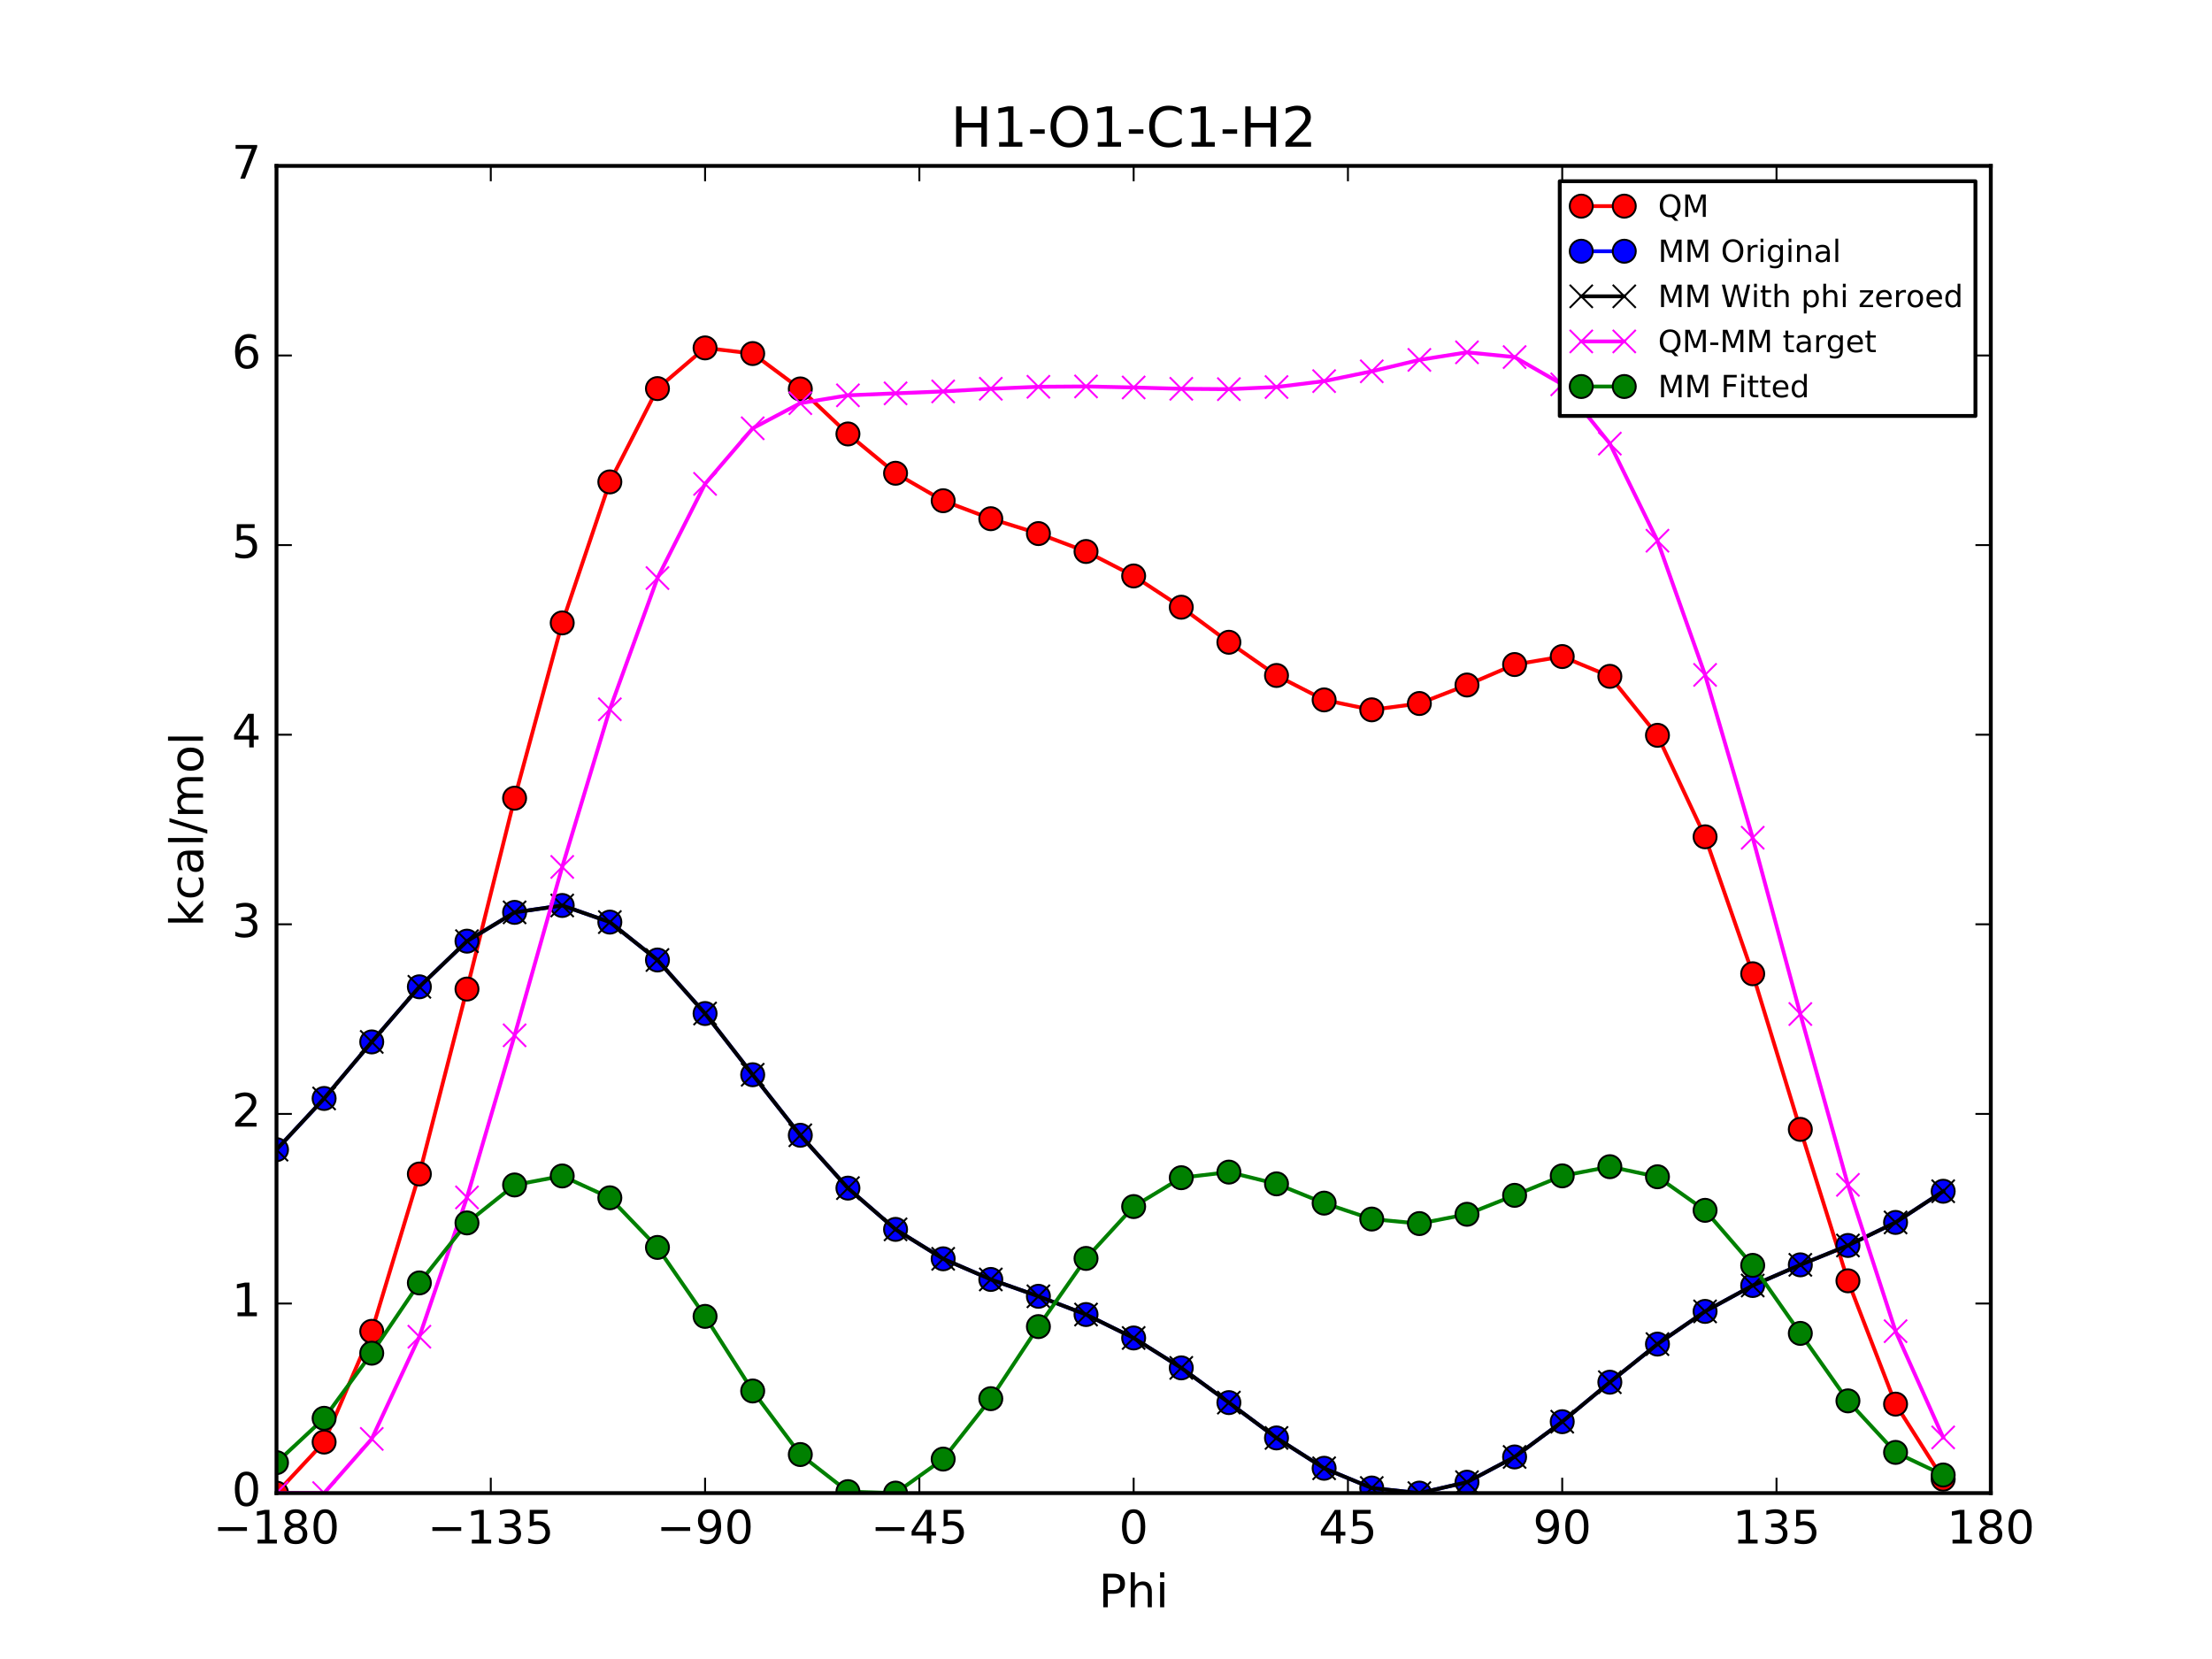 <?xml version="1.0" encoding="utf-8" standalone="no"?>
<!DOCTYPE svg PUBLIC "-//W3C//DTD SVG 1.1//EN"
  "http://www.w3.org/Graphics/SVG/1.1/DTD/svg11.dtd">
<!-- Created with matplotlib (http://matplotlib.org/) -->
<svg height="432pt" version="1.1" viewBox="0 0 576 432" width="576pt" xmlns="http://www.w3.org/2000/svg" xmlns:xlink="http://www.w3.org/1999/xlink">
 <defs>
  <style type="text/css">
*{stroke-linecap:butt;stroke-linejoin:round;stroke-miterlimit:100000;}
  </style>
 </defs>
 <g id="figure_1">
  <g id="patch_1">
   <path d="M 0 432 
L 576 432 
L 576 0 
L 0 0 
z
" style="fill:#ffffff;"/>
  </g>
  <g id="axes_1">
   <g id="patch_2">
    <path d="M 72 388.8 
L 518.4 388.8 
L 518.4 43.2 
L 72 43.2 
z
" style="fill:#ffffff;"/>
   </g>
   <g id="line2d_1">
    <path clip-path="url(#p4715c20cbf)" d="M 72 388.8 
L 84.4 375.513 
L 96.8 346.673 
L 109.2 305.711 
L 121.6 257.548 
L 134 207.846 
L 146.4 162.203 
L 158.8 125.488 
L 171.2 101.188 
L 183.6 90.595 
L 196 92.063 
L 208.4 101.279 
L 220.8 113.001 
L 233.2 123.232 
L 245.6 130.389 
L 258 135.071 
L 270.4 138.942 
L 282.8 143.606 
L 295.2 149.978 
L 307.6 158.115 
L 320 167.244 
L 332.4 175.892 
L 344.8 182.254 
L 357.2 184.839 
L 369.6 183.19 
L 382 178.375 
L 394.4 173.043 
L 406.8 170.966 
L 419.2 176.117 
L 431.6 191.473 
L 444 217.904 
L 456.4 253.564 
L 468.8 294.089 
L 481.2 333.522 
L 493.6 365.63 
L 506 385.171 
" style="fill:none;stroke:#ff0000;stroke-linecap:square;"/>
    <defs>
     <path d="M 0 3 
C 0.796 3 1.559 2.684 2.121 2.121 
C 2.684 1.559 3 0.796 3 0 
C 3 -0.796 2.684 -1.559 2.121 -2.121 
C 1.559 -2.684 0.796 -3 0 -3 
C -0.796 -3 -1.559 -2.684 -2.121 -2.121 
C -2.684 -1.559 -3 -0.796 -3 0 
C -3 0.796 -2.684 1.559 -2.121 2.121 
C -1.559 2.684 -0.796 3 0 3 
z
" id="m99ca3f4e19" style="stroke:#000000;stroke-width:0.5;"/>
    </defs>
    <g clip-path="url(#p4715c20cbf)">
     <use style="fill:#ff0000;stroke:#000000;stroke-width:0.5;" x="72" xlink:href="#m99ca3f4e19" y="388.8"/>
     <use style="fill:#ff0000;stroke:#000000;stroke-width:0.5;" x="84.4" xlink:href="#m99ca3f4e19" y="375.513"/>
     <use style="fill:#ff0000;stroke:#000000;stroke-width:0.5;" x="96.8" xlink:href="#m99ca3f4e19" y="346.673"/>
     <use style="fill:#ff0000;stroke:#000000;stroke-width:0.5;" x="109.2" xlink:href="#m99ca3f4e19" y="305.711"/>
     <use style="fill:#ff0000;stroke:#000000;stroke-width:0.5;" x="121.6" xlink:href="#m99ca3f4e19" y="257.548"/>
     <use style="fill:#ff0000;stroke:#000000;stroke-width:0.5;" x="134" xlink:href="#m99ca3f4e19" y="207.846"/>
     <use style="fill:#ff0000;stroke:#000000;stroke-width:0.5;" x="146.4" xlink:href="#m99ca3f4e19" y="162.203"/>
     <use style="fill:#ff0000;stroke:#000000;stroke-width:0.5;" x="158.8" xlink:href="#m99ca3f4e19" y="125.488"/>
     <use style="fill:#ff0000;stroke:#000000;stroke-width:0.5;" x="171.2" xlink:href="#m99ca3f4e19" y="101.188"/>
     <use style="fill:#ff0000;stroke:#000000;stroke-width:0.5;" x="183.6" xlink:href="#m99ca3f4e19" y="90.595"/>
     <use style="fill:#ff0000;stroke:#000000;stroke-width:0.5;" x="196" xlink:href="#m99ca3f4e19" y="92.063"/>
     <use style="fill:#ff0000;stroke:#000000;stroke-width:0.5;" x="208.4" xlink:href="#m99ca3f4e19" y="101.279"/>
     <use style="fill:#ff0000;stroke:#000000;stroke-width:0.5;" x="220.8" xlink:href="#m99ca3f4e19" y="113.001"/>
     <use style="fill:#ff0000;stroke:#000000;stroke-width:0.5;" x="233.2" xlink:href="#m99ca3f4e19" y="123.232"/>
     <use style="fill:#ff0000;stroke:#000000;stroke-width:0.5;" x="245.6" xlink:href="#m99ca3f4e19" y="130.389"/>
     <use style="fill:#ff0000;stroke:#000000;stroke-width:0.5;" x="258" xlink:href="#m99ca3f4e19" y="135.071"/>
     <use style="fill:#ff0000;stroke:#000000;stroke-width:0.5;" x="270.4" xlink:href="#m99ca3f4e19" y="138.942"/>
     <use style="fill:#ff0000;stroke:#000000;stroke-width:0.5;" x="282.8" xlink:href="#m99ca3f4e19" y="143.606"/>
     <use style="fill:#ff0000;stroke:#000000;stroke-width:0.5;" x="295.2" xlink:href="#m99ca3f4e19" y="149.978"/>
     <use style="fill:#ff0000;stroke:#000000;stroke-width:0.5;" x="307.6" xlink:href="#m99ca3f4e19" y="158.115"/>
     <use style="fill:#ff0000;stroke:#000000;stroke-width:0.5;" x="320" xlink:href="#m99ca3f4e19" y="167.244"/>
     <use style="fill:#ff0000;stroke:#000000;stroke-width:0.5;" x="332.4" xlink:href="#m99ca3f4e19" y="175.892"/>
     <use style="fill:#ff0000;stroke:#000000;stroke-width:0.5;" x="344.8" xlink:href="#m99ca3f4e19" y="182.254"/>
     <use style="fill:#ff0000;stroke:#000000;stroke-width:0.5;" x="357.2" xlink:href="#m99ca3f4e19" y="184.839"/>
     <use style="fill:#ff0000;stroke:#000000;stroke-width:0.5;" x="369.6" xlink:href="#m99ca3f4e19" y="183.19"/>
     <use style="fill:#ff0000;stroke:#000000;stroke-width:0.5;" x="382" xlink:href="#m99ca3f4e19" y="178.375"/>
     <use style="fill:#ff0000;stroke:#000000;stroke-width:0.5;" x="394.4" xlink:href="#m99ca3f4e19" y="173.043"/>
     <use style="fill:#ff0000;stroke:#000000;stroke-width:0.5;" x="406.8" xlink:href="#m99ca3f4e19" y="170.966"/>
     <use style="fill:#ff0000;stroke:#000000;stroke-width:0.5;" x="419.2" xlink:href="#m99ca3f4e19" y="176.117"/>
     <use style="fill:#ff0000;stroke:#000000;stroke-width:0.5;" x="431.6" xlink:href="#m99ca3f4e19" y="191.473"/>
     <use style="fill:#ff0000;stroke:#000000;stroke-width:0.5;" x="444" xlink:href="#m99ca3f4e19" y="217.904"/>
     <use style="fill:#ff0000;stroke:#000000;stroke-width:0.5;" x="456.4" xlink:href="#m99ca3f4e19" y="253.564"/>
     <use style="fill:#ff0000;stroke:#000000;stroke-width:0.5;" x="468.8" xlink:href="#m99ca3f4e19" y="294.089"/>
     <use style="fill:#ff0000;stroke:#000000;stroke-width:0.5;" x="481.2" xlink:href="#m99ca3f4e19" y="333.522"/>
     <use style="fill:#ff0000;stroke:#000000;stroke-width:0.5;" x="493.6" xlink:href="#m99ca3f4e19" y="365.63"/>
     <use style="fill:#ff0000;stroke:#000000;stroke-width:0.5;" x="506" xlink:href="#m99ca3f4e19" y="385.171"/>
    </g>
   </g>
   <g id="line2d_2">
    <path clip-path="url(#p4715c20cbf)" d="M 72 299.366 
L 84.4 286.038 
L 96.8 271.31 
L 109.2 256.96 
L 121.6 245.076 
L 134 237.578 
L 146.4 235.785 
L 158.8 240.114 
L 171.2 249.983 
L 183.6 263.918 
L 196 279.861 
L 208.4 295.621 
L 220.8 309.385 
L 233.2 320.128 
L 245.6 327.79 
L 258 333.164 
L 270.4 337.55 
L 282.8 342.302 
L 295.2 348.408 
L 307.6 356.195 
L 320 365.234 
L 332.4 374.436 
L 344.8 382.334 
L 357.2 387.473 
L 369.6 388.8 
L 382 385.956 
L 394.4 379.385 
L 406.8 370.208 
L 419.2 359.923 
L 431.6 350 
L 444 341.488 
L 456.4 334.744 
L 468.8 329.362 
L 481.2 324.319 
L 493.6 318.317 
L 506 310.199 
" style="fill:none;stroke:#0000ff;stroke-linecap:square;"/>
    <defs>
     <path d="M 0 3 
C 0.796 3 1.559 2.684 2.121 2.121 
C 2.684 1.559 3 0.796 3 0 
C 3 -0.796 2.684 -1.559 2.121 -2.121 
C 1.559 -2.684 0.796 -3 0 -3 
C -0.796 -3 -1.559 -2.684 -2.121 -2.121 
C -2.684 -1.559 -3 -0.796 -3 0 
C -3 0.796 -2.684 1.559 -2.121 2.121 
C -1.559 2.684 -0.796 3 0 3 
z
" id="maae3bf8a29" style="stroke:#000000;stroke-width:0.5;"/>
    </defs>
    <g clip-path="url(#p4715c20cbf)">
     <use style="fill:#0000ff;stroke:#000000;stroke-width:0.5;" x="72" xlink:href="#maae3bf8a29" y="299.366"/>
     <use style="fill:#0000ff;stroke:#000000;stroke-width:0.5;" x="84.4" xlink:href="#maae3bf8a29" y="286.038"/>
     <use style="fill:#0000ff;stroke:#000000;stroke-width:0.5;" x="96.8" xlink:href="#maae3bf8a29" y="271.31"/>
     <use style="fill:#0000ff;stroke:#000000;stroke-width:0.5;" x="109.2" xlink:href="#maae3bf8a29" y="256.96"/>
     <use style="fill:#0000ff;stroke:#000000;stroke-width:0.5;" x="121.6" xlink:href="#maae3bf8a29" y="245.076"/>
     <use style="fill:#0000ff;stroke:#000000;stroke-width:0.5;" x="134" xlink:href="#maae3bf8a29" y="237.578"/>
     <use style="fill:#0000ff;stroke:#000000;stroke-width:0.5;" x="146.4" xlink:href="#maae3bf8a29" y="235.785"/>
     <use style="fill:#0000ff;stroke:#000000;stroke-width:0.5;" x="158.8" xlink:href="#maae3bf8a29" y="240.114"/>
     <use style="fill:#0000ff;stroke:#000000;stroke-width:0.5;" x="171.2" xlink:href="#maae3bf8a29" y="249.983"/>
     <use style="fill:#0000ff;stroke:#000000;stroke-width:0.5;" x="183.6" xlink:href="#maae3bf8a29" y="263.918"/>
     <use style="fill:#0000ff;stroke:#000000;stroke-width:0.5;" x="196" xlink:href="#maae3bf8a29" y="279.861"/>
     <use style="fill:#0000ff;stroke:#000000;stroke-width:0.5;" x="208.4" xlink:href="#maae3bf8a29" y="295.621"/>
     <use style="fill:#0000ff;stroke:#000000;stroke-width:0.5;" x="220.8" xlink:href="#maae3bf8a29" y="309.385"/>
     <use style="fill:#0000ff;stroke:#000000;stroke-width:0.5;" x="233.2" xlink:href="#maae3bf8a29" y="320.128"/>
     <use style="fill:#0000ff;stroke:#000000;stroke-width:0.5;" x="245.6" xlink:href="#maae3bf8a29" y="327.79"/>
     <use style="fill:#0000ff;stroke:#000000;stroke-width:0.5;" x="258" xlink:href="#maae3bf8a29" y="333.164"/>
     <use style="fill:#0000ff;stroke:#000000;stroke-width:0.5;" x="270.4" xlink:href="#maae3bf8a29" y="337.55"/>
     <use style="fill:#0000ff;stroke:#000000;stroke-width:0.5;" x="282.8" xlink:href="#maae3bf8a29" y="342.302"/>
     <use style="fill:#0000ff;stroke:#000000;stroke-width:0.5;" x="295.2" xlink:href="#maae3bf8a29" y="348.408"/>
     <use style="fill:#0000ff;stroke:#000000;stroke-width:0.5;" x="307.6" xlink:href="#maae3bf8a29" y="356.195"/>
     <use style="fill:#0000ff;stroke:#000000;stroke-width:0.5;" x="320" xlink:href="#maae3bf8a29" y="365.234"/>
     <use style="fill:#0000ff;stroke:#000000;stroke-width:0.5;" x="332.4" xlink:href="#maae3bf8a29" y="374.436"/>
     <use style="fill:#0000ff;stroke:#000000;stroke-width:0.5;" x="344.8" xlink:href="#maae3bf8a29" y="382.334"/>
     <use style="fill:#0000ff;stroke:#000000;stroke-width:0.5;" x="357.2" xlink:href="#maae3bf8a29" y="387.473"/>
     <use style="fill:#0000ff;stroke:#000000;stroke-width:0.5;" x="369.6" xlink:href="#maae3bf8a29" y="388.8"/>
     <use style="fill:#0000ff;stroke:#000000;stroke-width:0.5;" x="382" xlink:href="#maae3bf8a29" y="385.956"/>
     <use style="fill:#0000ff;stroke:#000000;stroke-width:0.5;" x="394.4" xlink:href="#maae3bf8a29" y="379.385"/>
     <use style="fill:#0000ff;stroke:#000000;stroke-width:0.5;" x="406.8" xlink:href="#maae3bf8a29" y="370.208"/>
     <use style="fill:#0000ff;stroke:#000000;stroke-width:0.5;" x="419.2" xlink:href="#maae3bf8a29" y="359.923"/>
     <use style="fill:#0000ff;stroke:#000000;stroke-width:0.5;" x="431.6" xlink:href="#maae3bf8a29" y="350"/>
     <use style="fill:#0000ff;stroke:#000000;stroke-width:0.5;" x="444" xlink:href="#maae3bf8a29" y="341.488"/>
     <use style="fill:#0000ff;stroke:#000000;stroke-width:0.5;" x="456.4" xlink:href="#maae3bf8a29" y="334.744"/>
     <use style="fill:#0000ff;stroke:#000000;stroke-width:0.5;" x="468.8" xlink:href="#maae3bf8a29" y="329.362"/>
     <use style="fill:#0000ff;stroke:#000000;stroke-width:0.5;" x="481.2" xlink:href="#maae3bf8a29" y="324.319"/>
     <use style="fill:#0000ff;stroke:#000000;stroke-width:0.5;" x="493.6" xlink:href="#maae3bf8a29" y="318.317"/>
     <use style="fill:#0000ff;stroke:#000000;stroke-width:0.5;" x="506" xlink:href="#maae3bf8a29" y="310.199"/>
    </g>
   </g>
   <g id="line2d_3">
    <path clip-path="url(#p4715c20cbf)" d="M 72 299.366 
L 84.4 286.038 
L 96.8 271.31 
L 109.2 256.96 
L 121.6 245.076 
L 134 237.578 
L 146.4 235.785 
L 158.8 240.114 
L 171.2 249.983 
L 183.6 263.918 
L 196 279.861 
L 208.4 295.621 
L 220.8 309.385 
L 233.2 320.128 
L 245.6 327.79 
L 258 333.164 
L 270.4 337.55 
L 282.8 342.302 
L 295.2 348.408 
L 307.6 356.195 
L 320 365.234 
L 332.4 374.436 
L 344.8 382.334 
L 357.2 387.473 
L 369.6 388.8 
L 382 385.956 
L 394.4 379.385 
L 406.8 370.208 
L 419.2 359.923 
L 431.6 350 
L 444 341.488 
L 456.4 334.744 
L 468.8 329.362 
L 481.2 324.319 
L 493.6 318.317 
L 506 310.199 
" style="fill:none;stroke:#000000;stroke-linecap:square;"/>
    <defs>
     <path d="M -3 3 
L 3 -3 
M -3 -3 
L 3 3 
" id="m8b061ac24d" style="stroke:#000000;stroke-width:0.5;"/>
    </defs>
    <g clip-path="url(#p4715c20cbf)">
     <use style="stroke:#000000;stroke-width:0.5;" x="72" xlink:href="#m8b061ac24d" y="299.366"/>
     <use style="stroke:#000000;stroke-width:0.5;" x="84.4" xlink:href="#m8b061ac24d" y="286.038"/>
     <use style="stroke:#000000;stroke-width:0.5;" x="96.8" xlink:href="#m8b061ac24d" y="271.31"/>
     <use style="stroke:#000000;stroke-width:0.5;" x="109.2" xlink:href="#m8b061ac24d" y="256.96"/>
     <use style="stroke:#000000;stroke-width:0.5;" x="121.6" xlink:href="#m8b061ac24d" y="245.076"/>
     <use style="stroke:#000000;stroke-width:0.5;" x="134" xlink:href="#m8b061ac24d" y="237.578"/>
     <use style="stroke:#000000;stroke-width:0.5;" x="146.4" xlink:href="#m8b061ac24d" y="235.785"/>
     <use style="stroke:#000000;stroke-width:0.5;" x="158.8" xlink:href="#m8b061ac24d" y="240.114"/>
     <use style="stroke:#000000;stroke-width:0.5;" x="171.2" xlink:href="#m8b061ac24d" y="249.983"/>
     <use style="stroke:#000000;stroke-width:0.5;" x="183.6" xlink:href="#m8b061ac24d" y="263.918"/>
     <use style="stroke:#000000;stroke-width:0.5;" x="196" xlink:href="#m8b061ac24d" y="279.861"/>
     <use style="stroke:#000000;stroke-width:0.5;" x="208.4" xlink:href="#m8b061ac24d" y="295.621"/>
     <use style="stroke:#000000;stroke-width:0.5;" x="220.8" xlink:href="#m8b061ac24d" y="309.385"/>
     <use style="stroke:#000000;stroke-width:0.5;" x="233.2" xlink:href="#m8b061ac24d" y="320.128"/>
     <use style="stroke:#000000;stroke-width:0.5;" x="245.6" xlink:href="#m8b061ac24d" y="327.79"/>
     <use style="stroke:#000000;stroke-width:0.5;" x="258" xlink:href="#m8b061ac24d" y="333.164"/>
     <use style="stroke:#000000;stroke-width:0.5;" x="270.4" xlink:href="#m8b061ac24d" y="337.55"/>
     <use style="stroke:#000000;stroke-width:0.5;" x="282.8" xlink:href="#m8b061ac24d" y="342.302"/>
     <use style="stroke:#000000;stroke-width:0.5;" x="295.2" xlink:href="#m8b061ac24d" y="348.408"/>
     <use style="stroke:#000000;stroke-width:0.5;" x="307.6" xlink:href="#m8b061ac24d" y="356.195"/>
     <use style="stroke:#000000;stroke-width:0.5;" x="320" xlink:href="#m8b061ac24d" y="365.234"/>
     <use style="stroke:#000000;stroke-width:0.5;" x="332.4" xlink:href="#m8b061ac24d" y="374.436"/>
     <use style="stroke:#000000;stroke-width:0.5;" x="344.8" xlink:href="#m8b061ac24d" y="382.334"/>
     <use style="stroke:#000000;stroke-width:0.5;" x="357.2" xlink:href="#m8b061ac24d" y="387.473"/>
     <use style="stroke:#000000;stroke-width:0.5;" x="369.6" xlink:href="#m8b061ac24d" y="388.8"/>
     <use style="stroke:#000000;stroke-width:0.5;" x="382" xlink:href="#m8b061ac24d" y="385.956"/>
     <use style="stroke:#000000;stroke-width:0.5;" x="394.4" xlink:href="#m8b061ac24d" y="379.385"/>
     <use style="stroke:#000000;stroke-width:0.5;" x="406.8" xlink:href="#m8b061ac24d" y="370.208"/>
     <use style="stroke:#000000;stroke-width:0.5;" x="419.2" xlink:href="#m8b061ac24d" y="359.923"/>
     <use style="stroke:#000000;stroke-width:0.5;" x="431.6" xlink:href="#m8b061ac24d" y="350"/>
     <use style="stroke:#000000;stroke-width:0.5;" x="444" xlink:href="#m8b061ac24d" y="341.488"/>
     <use style="stroke:#000000;stroke-width:0.5;" x="456.4" xlink:href="#m8b061ac24d" y="334.744"/>
     <use style="stroke:#000000;stroke-width:0.5;" x="468.8" xlink:href="#m8b061ac24d" y="329.362"/>
     <use style="stroke:#000000;stroke-width:0.5;" x="481.2" xlink:href="#m8b061ac24d" y="324.319"/>
     <use style="stroke:#000000;stroke-width:0.5;" x="493.6" xlink:href="#m8b061ac24d" y="318.317"/>
     <use style="stroke:#000000;stroke-width:0.5;" x="506" xlink:href="#m8b061ac24d" y="310.199"/>
    </g>
   </g>
   <g id="line2d_4">
    <path clip-path="url(#p4715c20cbf)" d="M 72 388.759 
L 84.4 388.8 
L 96.8 374.688 
L 109.2 348.076 
L 121.6 311.798 
L 134 269.593 
L 146.4 225.743 
L 158.8 184.699 
L 171.2 150.53 
L 183.6 126.002 
L 196 111.528 
L 208.4 104.983 
L 220.8 102.941 
L 233.2 102.428 
L 245.6 101.925 
L 258 101.233 
L 270.4 100.718 
L 282.8 100.629 
L 295.2 100.896 
L 307.6 101.245 
L 320 101.336 
L 332.4 100.782 
L 344.8 99.245 
L 357.2 96.691 
L 369.6 93.715 
L 382 91.744 
L 394.4 92.982 
L 406.8 100.082 
L 419.2 115.519 
L 431.6 140.799 
L 444 175.742 
L 456.4 218.145 
L 468.8 264.052 
L 481.2 308.528 
L 493.6 346.638 
L 506 374.297 
" style="fill:none;stroke:#ff00ff;stroke-linecap:square;"/>
    <defs>
     <path d="M -3 3 
L 3 -3 
M -3 -3 
L 3 3 
" id="m97781dc34f" style="stroke:#ff00ff;stroke-width:0.5;"/>
    </defs>
    <g clip-path="url(#p4715c20cbf)">
     <use style="fill:#ff00ff;stroke:#ff00ff;stroke-width:0.5;" x="72" xlink:href="#m97781dc34f" y="388.759"/>
     <use style="fill:#ff00ff;stroke:#ff00ff;stroke-width:0.5;" x="84.4" xlink:href="#m97781dc34f" y="388.8"/>
     <use style="fill:#ff00ff;stroke:#ff00ff;stroke-width:0.5;" x="96.8" xlink:href="#m97781dc34f" y="374.688"/>
     <use style="fill:#ff00ff;stroke:#ff00ff;stroke-width:0.5;" x="109.2" xlink:href="#m97781dc34f" y="348.076"/>
     <use style="fill:#ff00ff;stroke:#ff00ff;stroke-width:0.5;" x="121.6" xlink:href="#m97781dc34f" y="311.798"/>
     <use style="fill:#ff00ff;stroke:#ff00ff;stroke-width:0.5;" x="134" xlink:href="#m97781dc34f" y="269.593"/>
     <use style="fill:#ff00ff;stroke:#ff00ff;stroke-width:0.5;" x="146.4" xlink:href="#m97781dc34f" y="225.743"/>
     <use style="fill:#ff00ff;stroke:#ff00ff;stroke-width:0.5;" x="158.8" xlink:href="#m97781dc34f" y="184.699"/>
     <use style="fill:#ff00ff;stroke:#ff00ff;stroke-width:0.5;" x="171.2" xlink:href="#m97781dc34f" y="150.53"/>
     <use style="fill:#ff00ff;stroke:#ff00ff;stroke-width:0.5;" x="183.6" xlink:href="#m97781dc34f" y="126.002"/>
     <use style="fill:#ff00ff;stroke:#ff00ff;stroke-width:0.5;" x="196" xlink:href="#m97781dc34f" y="111.528"/>
     <use style="fill:#ff00ff;stroke:#ff00ff;stroke-width:0.5;" x="208.4" xlink:href="#m97781dc34f" y="104.983"/>
     <use style="fill:#ff00ff;stroke:#ff00ff;stroke-width:0.5;" x="220.8" xlink:href="#m97781dc34f" y="102.941"/>
     <use style="fill:#ff00ff;stroke:#ff00ff;stroke-width:0.5;" x="233.2" xlink:href="#m97781dc34f" y="102.428"/>
     <use style="fill:#ff00ff;stroke:#ff00ff;stroke-width:0.5;" x="245.6" xlink:href="#m97781dc34f" y="101.925"/>
     <use style="fill:#ff00ff;stroke:#ff00ff;stroke-width:0.5;" x="258" xlink:href="#m97781dc34f" y="101.233"/>
     <use style="fill:#ff00ff;stroke:#ff00ff;stroke-width:0.5;" x="270.4" xlink:href="#m97781dc34f" y="100.718"/>
     <use style="fill:#ff00ff;stroke:#ff00ff;stroke-width:0.5;" x="282.8" xlink:href="#m97781dc34f" y="100.629"/>
     <use style="fill:#ff00ff;stroke:#ff00ff;stroke-width:0.5;" x="295.2" xlink:href="#m97781dc34f" y="100.896"/>
     <use style="fill:#ff00ff;stroke:#ff00ff;stroke-width:0.5;" x="307.6" xlink:href="#m97781dc34f" y="101.245"/>
     <use style="fill:#ff00ff;stroke:#ff00ff;stroke-width:0.5;" x="320" xlink:href="#m97781dc34f" y="101.336"/>
     <use style="fill:#ff00ff;stroke:#ff00ff;stroke-width:0.5;" x="332.4" xlink:href="#m97781dc34f" y="100.782"/>
     <use style="fill:#ff00ff;stroke:#ff00ff;stroke-width:0.5;" x="344.8" xlink:href="#m97781dc34f" y="99.245"/>
     <use style="fill:#ff00ff;stroke:#ff00ff;stroke-width:0.5;" x="357.2" xlink:href="#m97781dc34f" y="96.691"/>
     <use style="fill:#ff00ff;stroke:#ff00ff;stroke-width:0.5;" x="369.6" xlink:href="#m97781dc34f" y="93.715"/>
     <use style="fill:#ff00ff;stroke:#ff00ff;stroke-width:0.5;" x="382" xlink:href="#m97781dc34f" y="91.744"/>
     <use style="fill:#ff00ff;stroke:#ff00ff;stroke-width:0.5;" x="394.4" xlink:href="#m97781dc34f" y="92.982"/>
     <use style="fill:#ff00ff;stroke:#ff00ff;stroke-width:0.5;" x="406.8" xlink:href="#m97781dc34f" y="100.082"/>
     <use style="fill:#ff00ff;stroke:#ff00ff;stroke-width:0.5;" x="419.2" xlink:href="#m97781dc34f" y="115.519"/>
     <use style="fill:#ff00ff;stroke:#ff00ff;stroke-width:0.5;" x="431.6" xlink:href="#m97781dc34f" y="140.799"/>
     <use style="fill:#ff00ff;stroke:#ff00ff;stroke-width:0.5;" x="444" xlink:href="#m97781dc34f" y="175.742"/>
     <use style="fill:#ff00ff;stroke:#ff00ff;stroke-width:0.5;" x="456.4" xlink:href="#m97781dc34f" y="218.145"/>
     <use style="fill:#ff00ff;stroke:#ff00ff;stroke-width:0.5;" x="468.8" xlink:href="#m97781dc34f" y="264.052"/>
     <use style="fill:#ff00ff;stroke:#ff00ff;stroke-width:0.5;" x="481.2" xlink:href="#m97781dc34f" y="308.528"/>
     <use style="fill:#ff00ff;stroke:#ff00ff;stroke-width:0.5;" x="493.6" xlink:href="#m97781dc34f" y="346.638"/>
     <use style="fill:#ff00ff;stroke:#ff00ff;stroke-width:0.5;" x="506" xlink:href="#m97781dc34f" y="374.297"/>
    </g>
   </g>
   <g id="line2d_5">
    <path clip-path="url(#p4715c20cbf)" d="M 72 380.865 
L 84.4 369.32 
L 96.8 352.367 
L 109.2 334.07 
L 121.6 318.443 
L 134 308.562 
L 146.4 306.218 
L 158.8 311.907 
L 171.2 324.829 
L 183.6 342.783 
L 196 362.209 
L 208.4 378.758 
L 220.8 388.418 
L 233.2 388.8 
L 245.6 379.94 
L 258 364.214 
L 270.4 345.445 
L 282.8 327.693 
L 295.2 314.186 
L 307.6 306.676 
L 320 305.211 
L 332.4 308.276 
L 344.8 313.292 
L 357.2 317.44 
L 369.6 318.616 
L 382 316.196 
L 394.4 311.263 
L 406.8 306.193 
L 419.2 303.804 
L 431.6 306.428 
L 444 315.169 
L 456.4 329.499 
L 468.8 347.211 
L 481.2 364.784 
L 493.6 378.199 
L 506 384.088 
" style="fill:none;stroke:#008000;stroke-linecap:square;"/>
    <defs>
     <path d="M 0 3 
C 0.796 3 1.559 2.684 2.121 2.121 
C 2.684 1.559 3 0.796 3 0 
C 3 -0.796 2.684 -1.559 2.121 -2.121 
C 1.559 -2.684 0.796 -3 0 -3 
C -0.796 -3 -1.559 -2.684 -2.121 -2.121 
C -2.684 -1.559 -3 -0.796 -3 0 
C -3 0.796 -2.684 1.559 -2.121 2.121 
C -1.559 2.684 -0.796 3 0 3 
z
" id="m0a60e39c3b" style="stroke:#000000;stroke-width:0.5;"/>
    </defs>
    <g clip-path="url(#p4715c20cbf)">
     <use style="fill:#008000;stroke:#000000;stroke-width:0.5;" x="72" xlink:href="#m0a60e39c3b" y="380.865"/>
     <use style="fill:#008000;stroke:#000000;stroke-width:0.5;" x="84.4" xlink:href="#m0a60e39c3b" y="369.32"/>
     <use style="fill:#008000;stroke:#000000;stroke-width:0.5;" x="96.8" xlink:href="#m0a60e39c3b" y="352.367"/>
     <use style="fill:#008000;stroke:#000000;stroke-width:0.5;" x="109.2" xlink:href="#m0a60e39c3b" y="334.07"/>
     <use style="fill:#008000;stroke:#000000;stroke-width:0.5;" x="121.6" xlink:href="#m0a60e39c3b" y="318.443"/>
     <use style="fill:#008000;stroke:#000000;stroke-width:0.5;" x="134" xlink:href="#m0a60e39c3b" y="308.562"/>
     <use style="fill:#008000;stroke:#000000;stroke-width:0.5;" x="146.4" xlink:href="#m0a60e39c3b" y="306.218"/>
     <use style="fill:#008000;stroke:#000000;stroke-width:0.5;" x="158.8" xlink:href="#m0a60e39c3b" y="311.907"/>
     <use style="fill:#008000;stroke:#000000;stroke-width:0.5;" x="171.2" xlink:href="#m0a60e39c3b" y="324.829"/>
     <use style="fill:#008000;stroke:#000000;stroke-width:0.5;" x="183.6" xlink:href="#m0a60e39c3b" y="342.783"/>
     <use style="fill:#008000;stroke:#000000;stroke-width:0.5;" x="196" xlink:href="#m0a60e39c3b" y="362.209"/>
     <use style="fill:#008000;stroke:#000000;stroke-width:0.5;" x="208.4" xlink:href="#m0a60e39c3b" y="378.758"/>
     <use style="fill:#008000;stroke:#000000;stroke-width:0.5;" x="220.8" xlink:href="#m0a60e39c3b" y="388.418"/>
     <use style="fill:#008000;stroke:#000000;stroke-width:0.5;" x="233.2" xlink:href="#m0a60e39c3b" y="388.8"/>
     <use style="fill:#008000;stroke:#000000;stroke-width:0.5;" x="245.6" xlink:href="#m0a60e39c3b" y="379.94"/>
     <use style="fill:#008000;stroke:#000000;stroke-width:0.5;" x="258" xlink:href="#m0a60e39c3b" y="364.214"/>
     <use style="fill:#008000;stroke:#000000;stroke-width:0.5;" x="270.4" xlink:href="#m0a60e39c3b" y="345.445"/>
     <use style="fill:#008000;stroke:#000000;stroke-width:0.5;" x="282.8" xlink:href="#m0a60e39c3b" y="327.693"/>
     <use style="fill:#008000;stroke:#000000;stroke-width:0.5;" x="295.2" xlink:href="#m0a60e39c3b" y="314.186"/>
     <use style="fill:#008000;stroke:#000000;stroke-width:0.5;" x="307.6" xlink:href="#m0a60e39c3b" y="306.676"/>
     <use style="fill:#008000;stroke:#000000;stroke-width:0.5;" x="320" xlink:href="#m0a60e39c3b" y="305.211"/>
     <use style="fill:#008000;stroke:#000000;stroke-width:0.5;" x="332.4" xlink:href="#m0a60e39c3b" y="308.276"/>
     <use style="fill:#008000;stroke:#000000;stroke-width:0.5;" x="344.8" xlink:href="#m0a60e39c3b" y="313.292"/>
     <use style="fill:#008000;stroke:#000000;stroke-width:0.5;" x="357.2" xlink:href="#m0a60e39c3b" y="317.44"/>
     <use style="fill:#008000;stroke:#000000;stroke-width:0.5;" x="369.6" xlink:href="#m0a60e39c3b" y="318.616"/>
     <use style="fill:#008000;stroke:#000000;stroke-width:0.5;" x="382" xlink:href="#m0a60e39c3b" y="316.196"/>
     <use style="fill:#008000;stroke:#000000;stroke-width:0.5;" x="394.4" xlink:href="#m0a60e39c3b" y="311.263"/>
     <use style="fill:#008000;stroke:#000000;stroke-width:0.5;" x="406.8" xlink:href="#m0a60e39c3b" y="306.193"/>
     <use style="fill:#008000;stroke:#000000;stroke-width:0.5;" x="419.2" xlink:href="#m0a60e39c3b" y="303.804"/>
     <use style="fill:#008000;stroke:#000000;stroke-width:0.5;" x="431.6" xlink:href="#m0a60e39c3b" y="306.428"/>
     <use style="fill:#008000;stroke:#000000;stroke-width:0.5;" x="444" xlink:href="#m0a60e39c3b" y="315.169"/>
     <use style="fill:#008000;stroke:#000000;stroke-width:0.5;" x="456.4" xlink:href="#m0a60e39c3b" y="329.499"/>
     <use style="fill:#008000;stroke:#000000;stroke-width:0.5;" x="468.8" xlink:href="#m0a60e39c3b" y="347.211"/>
     <use style="fill:#008000;stroke:#000000;stroke-width:0.5;" x="481.2" xlink:href="#m0a60e39c3b" y="364.784"/>
     <use style="fill:#008000;stroke:#000000;stroke-width:0.5;" x="493.6" xlink:href="#m0a60e39c3b" y="378.199"/>
     <use style="fill:#008000;stroke:#000000;stroke-width:0.5;" x="506" xlink:href="#m0a60e39c3b" y="384.088"/>
    </g>
   </g>
   <g id="patch_3">
    <path d="M 72 388.8 
L 518.4 388.8 
" style="fill:none;stroke:#000000;stroke-linecap:square;stroke-linejoin:miter;"/>
   </g>
   <g id="patch_4">
    <path d="M 518.4 388.8 
L 518.4 43.2 
" style="fill:none;stroke:#000000;stroke-linecap:square;stroke-linejoin:miter;"/>
   </g>
   <g id="patch_5">
    <path d="M 72 388.8 
L 72 43.2 
" style="fill:none;stroke:#000000;stroke-linecap:square;stroke-linejoin:miter;"/>
   </g>
   <g id="patch_6">
    <path d="M 72 43.2 
L 518.4 43.2 
" style="fill:none;stroke:#000000;stroke-linecap:square;stroke-linejoin:miter;"/>
   </g>
   <g id="matplotlib.axis_1">
    <g id="xtick_1">
     <g id="line2d_6">
      <defs>
       <path d="M 0 0 
L 0 -4 
" id="m70f054df86" style="stroke:#000000;stroke-width:0.5;"/>
      </defs>
      <g>
       <use style="stroke:#000000;stroke-width:0.5;" x="72.0" xlink:href="#m70f054df86" y="388.8"/>
      </g>
     </g>
     <g id="line2d_7">
      <defs>
       <path d="M 0 0 
L 0 4 
" id="mac959d5bf4" style="stroke:#000000;stroke-width:0.5;"/>
      </defs>
      <g>
       <use style="stroke:#000000;stroke-width:0.5;" x="72.0" xlink:href="#mac959d5bf4" y="43.2"/>
      </g>
     </g>
     <g id="text_1">
      <!-- −180 -->
      <defs>
       <path d="M 31.781 66.406 
Q 24.172 66.406 20.328 58.906 
Q 16.5 51.422 16.5 36.375 
Q 16.5 21.391 20.328 13.891 
Q 24.172 6.391 31.781 6.391 
Q 39.453 6.391 43.281 13.891 
Q 47.125 21.391 47.125 36.375 
Q 47.125 51.422 43.281 58.906 
Q 39.453 66.406 31.781 66.406 
M 31.781 74.219 
Q 44.047 74.219 50.516 64.516 
Q 56.984 54.828 56.984 36.375 
Q 56.984 17.969 50.516 8.266 
Q 44.047 -1.422 31.781 -1.422 
Q 19.531 -1.422 13.062 8.266 
Q 6.594 17.969 6.594 36.375 
Q 6.594 54.828 13.062 64.516 
Q 19.531 74.219 31.781 74.219 
" id="BitstreamVeraSans-Roman-30"/>
       <path d="M 10.594 35.5 
L 73.188 35.5 
L 73.188 27.203 
L 10.594 27.203 
z
" id="BitstreamVeraSans-Roman-2212"/>
       <path d="M 31.781 34.625 
Q 24.75 34.625 20.719 30.859 
Q 16.703 27.094 16.703 20.516 
Q 16.703 13.922 20.719 10.156 
Q 24.75 6.391 31.781 6.391 
Q 38.812 6.391 42.859 10.172 
Q 46.922 13.969 46.922 20.516 
Q 46.922 27.094 42.891 30.859 
Q 38.875 34.625 31.781 34.625 
M 21.922 38.812 
Q 15.578 40.375 12.031 44.719 
Q 8.5 49.078 8.5 55.328 
Q 8.5 64.062 14.719 69.141 
Q 20.953 74.219 31.781 74.219 
Q 42.672 74.219 48.875 69.141 
Q 55.078 64.062 55.078 55.328 
Q 55.078 49.078 51.531 44.719 
Q 48 40.375 41.703 38.812 
Q 48.828 37.156 52.797 32.312 
Q 56.781 27.484 56.781 20.516 
Q 56.781 9.906 50.312 4.234 
Q 43.844 -1.422 31.781 -1.422 
Q 19.734 -1.422 13.25 4.234 
Q 6.781 9.906 6.781 20.516 
Q 6.781 27.484 10.781 32.312 
Q 14.797 37.156 21.922 38.812 
M 18.312 54.391 
Q 18.312 48.734 21.844 45.562 
Q 25.391 42.391 31.781 42.391 
Q 38.141 42.391 41.719 45.562 
Q 45.312 48.734 45.312 54.391 
Q 45.312 60.062 41.719 63.234 
Q 38.141 66.406 31.781 66.406 
Q 25.391 66.406 21.844 63.234 
Q 18.312 60.062 18.312 54.391 
" id="BitstreamVeraSans-Roman-38"/>
       <path d="M 12.406 8.297 
L 28.516 8.297 
L 28.516 63.922 
L 10.984 60.406 
L 10.984 69.391 
L 28.422 72.906 
L 38.281 72.906 
L 38.281 8.297 
L 54.391 8.297 
L 54.391 0 
L 12.406 0 
z
" id="BitstreamVeraSans-Roman-31"/>
      </defs>
      <g transform="translate(55.52 401.918)scale(0.12 -0.12)">
       <use xlink:href="#BitstreamVeraSans-Roman-2212"/>
       <use x="83.789" xlink:href="#BitstreamVeraSans-Roman-31"/>
       <use x="147.412" xlink:href="#BitstreamVeraSans-Roman-38"/>
       <use x="211.035" xlink:href="#BitstreamVeraSans-Roman-30"/>
      </g>
     </g>
    </g>
    <g id="xtick_2">
     <g id="line2d_8">
      <g>
       <use style="stroke:#000000;stroke-width:0.5;" x="127.8" xlink:href="#m70f054df86" y="388.8"/>
      </g>
     </g>
     <g id="line2d_9">
      <g>
       <use style="stroke:#000000;stroke-width:0.5;" x="127.8" xlink:href="#mac959d5bf4" y="43.2"/>
      </g>
     </g>
     <g id="text_2">
      <!-- −135 -->
      <defs>
       <path d="M 40.578 39.312 
Q 47.656 37.797 51.625 33 
Q 55.609 28.219 55.609 21.188 
Q 55.609 10.406 48.188 4.484 
Q 40.766 -1.422 27.094 -1.422 
Q 22.516 -1.422 17.656 -0.516 
Q 12.797 0.391 7.625 2.203 
L 7.625 11.719 
Q 11.719 9.328 16.594 8.109 
Q 21.484 6.891 26.812 6.891 
Q 36.078 6.891 40.938 10.547 
Q 45.797 14.203 45.797 21.188 
Q 45.797 27.641 41.281 31.266 
Q 36.766 34.906 28.719 34.906 
L 20.219 34.906 
L 20.219 43.016 
L 29.109 43.016 
Q 36.375 43.016 40.234 45.922 
Q 44.094 48.828 44.094 54.297 
Q 44.094 59.906 40.109 62.906 
Q 36.141 65.922 28.719 65.922 
Q 24.656 65.922 20.016 65.031 
Q 15.375 64.156 9.812 62.312 
L 9.812 71.094 
Q 15.438 72.656 20.344 73.438 
Q 25.25 74.219 29.594 74.219 
Q 40.828 74.219 47.359 69.109 
Q 53.906 64.016 53.906 55.328 
Q 53.906 49.266 50.438 45.094 
Q 46.969 40.922 40.578 39.312 
" id="BitstreamVeraSans-Roman-33"/>
       <path d="M 10.797 72.906 
L 49.516 72.906 
L 49.516 64.594 
L 19.828 64.594 
L 19.828 46.734 
Q 21.969 47.469 24.109 47.828 
Q 26.266 48.188 28.422 48.188 
Q 40.625 48.188 47.75 41.5 
Q 54.891 34.812 54.891 23.391 
Q 54.891 11.625 47.562 5.094 
Q 40.234 -1.422 26.906 -1.422 
Q 22.312 -1.422 17.547 -0.641 
Q 12.797 0.141 7.719 1.703 
L 7.719 11.625 
Q 12.109 9.234 16.797 8.062 
Q 21.484 6.891 26.703 6.891 
Q 35.156 6.891 40.078 11.328 
Q 45.016 15.766 45.016 23.391 
Q 45.016 31 40.078 35.438 
Q 35.156 39.891 26.703 39.891 
Q 22.75 39.891 18.812 39.016 
Q 14.891 38.141 10.797 36.281 
z
" id="BitstreamVeraSans-Roman-35"/>
      </defs>
      <g transform="translate(111.32 401.918)scale(0.12 -0.12)">
       <use xlink:href="#BitstreamVeraSans-Roman-2212"/>
       <use x="83.789" xlink:href="#BitstreamVeraSans-Roman-31"/>
       <use x="147.412" xlink:href="#BitstreamVeraSans-Roman-33"/>
       <use x="211.035" xlink:href="#BitstreamVeraSans-Roman-35"/>
      </g>
     </g>
    </g>
    <g id="xtick_3">
     <g id="line2d_10">
      <g>
       <use style="stroke:#000000;stroke-width:0.5;" x="183.6" xlink:href="#m70f054df86" y="388.8"/>
      </g>
     </g>
     <g id="line2d_11">
      <g>
       <use style="stroke:#000000;stroke-width:0.5;" x="183.6" xlink:href="#mac959d5bf4" y="43.2"/>
      </g>
     </g>
     <g id="text_3">
      <!-- −90 -->
      <defs>
       <path d="M 10.984 1.516 
L 10.984 10.5 
Q 14.703 8.734 18.5 7.812 
Q 22.312 6.891 25.984 6.891 
Q 35.75 6.891 40.891 13.453 
Q 46.047 20.016 46.781 33.406 
Q 43.953 29.203 39.594 26.953 
Q 35.25 24.703 29.984 24.703 
Q 19.047 24.703 12.672 31.312 
Q 6.297 37.938 6.297 49.422 
Q 6.297 60.641 12.938 67.422 
Q 19.578 74.219 30.609 74.219 
Q 43.266 74.219 49.922 64.516 
Q 56.594 54.828 56.594 36.375 
Q 56.594 19.141 48.406 8.859 
Q 40.234 -1.422 26.422 -1.422 
Q 22.703 -1.422 18.891 -0.688 
Q 15.094 0.047 10.984 1.516 
M 30.609 32.422 
Q 37.25 32.422 41.125 36.953 
Q 45.016 41.5 45.016 49.422 
Q 45.016 57.281 41.125 61.844 
Q 37.25 66.406 30.609 66.406 
Q 23.969 66.406 20.094 61.844 
Q 16.219 57.281 16.219 49.422 
Q 16.219 41.5 20.094 36.953 
Q 23.969 32.422 30.609 32.422 
" id="BitstreamVeraSans-Roman-39"/>
      </defs>
      <g transform="translate(170.937 401.918)scale(0.12 -0.12)">
       <use xlink:href="#BitstreamVeraSans-Roman-2212"/>
       <use x="83.789" xlink:href="#BitstreamVeraSans-Roman-39"/>
       <use x="147.412" xlink:href="#BitstreamVeraSans-Roman-30"/>
      </g>
     </g>
    </g>
    <g id="xtick_4">
     <g id="line2d_12">
      <g>
       <use style="stroke:#000000;stroke-width:0.5;" x="239.4" xlink:href="#m70f054df86" y="388.8"/>
      </g>
     </g>
     <g id="line2d_13">
      <g>
       <use style="stroke:#000000;stroke-width:0.5;" x="239.4" xlink:href="#mac959d5bf4" y="43.2"/>
      </g>
     </g>
     <g id="text_4">
      <!-- −45 -->
      <defs>
       <path d="M 37.797 64.312 
L 12.891 25.391 
L 37.797 25.391 
z
M 35.203 72.906 
L 47.609 72.906 
L 47.609 25.391 
L 58.016 25.391 
L 58.016 17.188 
L 47.609 17.188 
L 47.609 0 
L 37.797 0 
L 37.797 17.188 
L 4.891 17.188 
L 4.891 26.703 
z
" id="BitstreamVeraSans-Roman-34"/>
      </defs>
      <g transform="translate(226.737 401.918)scale(0.12 -0.12)">
       <use xlink:href="#BitstreamVeraSans-Roman-2212"/>
       <use x="83.789" xlink:href="#BitstreamVeraSans-Roman-34"/>
       <use x="147.412" xlink:href="#BitstreamVeraSans-Roman-35"/>
      </g>
     </g>
    </g>
    <g id="xtick_5">
     <g id="line2d_14">
      <g>
       <use style="stroke:#000000;stroke-width:0.5;" x="295.2" xlink:href="#m70f054df86" y="388.8"/>
      </g>
     </g>
     <g id="line2d_15">
      <g>
       <use style="stroke:#000000;stroke-width:0.5;" x="295.2" xlink:href="#mac959d5bf4" y="43.2"/>
      </g>
     </g>
     <g id="text_5">
      <!-- 0 -->
      <g transform="translate(291.382 401.918)scale(0.12 -0.12)">
       <use xlink:href="#BitstreamVeraSans-Roman-30"/>
      </g>
     </g>
    </g>
    <g id="xtick_6">
     <g id="line2d_16">
      <g>
       <use style="stroke:#000000;stroke-width:0.5;" x="351.0" xlink:href="#m70f054df86" y="388.8"/>
      </g>
     </g>
     <g id="line2d_17">
      <g>
       <use style="stroke:#000000;stroke-width:0.5;" x="351.0" xlink:href="#mac959d5bf4" y="43.2"/>
      </g>
     </g>
     <g id="text_6">
      <!-- 45 -->
      <g transform="translate(343.365 401.918)scale(0.12 -0.12)">
       <use xlink:href="#BitstreamVeraSans-Roman-34"/>
       <use x="63.623" xlink:href="#BitstreamVeraSans-Roman-35"/>
      </g>
     </g>
    </g>
    <g id="xtick_7">
     <g id="line2d_18">
      <g>
       <use style="stroke:#000000;stroke-width:0.5;" x="406.8" xlink:href="#m70f054df86" y="388.8"/>
      </g>
     </g>
     <g id="line2d_19">
      <g>
       <use style="stroke:#000000;stroke-width:0.5;" x="406.8" xlink:href="#mac959d5bf4" y="43.2"/>
      </g>
     </g>
     <g id="text_7">
      <!-- 90 -->
      <g transform="translate(399.165 401.918)scale(0.12 -0.12)">
       <use xlink:href="#BitstreamVeraSans-Roman-39"/>
       <use x="63.623" xlink:href="#BitstreamVeraSans-Roman-30"/>
      </g>
     </g>
    </g>
    <g id="xtick_8">
     <g id="line2d_20">
      <g>
       <use style="stroke:#000000;stroke-width:0.5;" x="462.6" xlink:href="#m70f054df86" y="388.8"/>
      </g>
     </g>
     <g id="line2d_21">
      <g>
       <use style="stroke:#000000;stroke-width:0.5;" x="462.6" xlink:href="#mac959d5bf4" y="43.2"/>
      </g>
     </g>
     <g id="text_8">
      <!-- 135 -->
      <g transform="translate(451.147 401.918)scale(0.12 -0.12)">
       <use xlink:href="#BitstreamVeraSans-Roman-31"/>
       <use x="63.623" xlink:href="#BitstreamVeraSans-Roman-33"/>
       <use x="127.246" xlink:href="#BitstreamVeraSans-Roman-35"/>
      </g>
     </g>
    </g>
    <g id="xtick_9">
     <g id="line2d_22">
      <g>
       <use style="stroke:#000000;stroke-width:0.5;" x="518.4" xlink:href="#m70f054df86" y="388.8"/>
      </g>
     </g>
     <g id="line2d_23">
      <g>
       <use style="stroke:#000000;stroke-width:0.5;" x="518.4" xlink:href="#mac959d5bf4" y="43.2"/>
      </g>
     </g>
     <g id="text_9">
      <!-- 180 -->
      <g transform="translate(506.947 401.918)scale(0.12 -0.12)">
       <use xlink:href="#BitstreamVeraSans-Roman-31"/>
       <use x="63.623" xlink:href="#BitstreamVeraSans-Roman-38"/>
       <use x="127.246" xlink:href="#BitstreamVeraSans-Roman-30"/>
      </g>
     </g>
    </g>
    <g id="text_10">
     <!-- Phi -->
     <defs>
      <path d="M 9.422 54.688 
L 18.406 54.688 
L 18.406 0 
L 9.422 0 
z
M 9.422 75.984 
L 18.406 75.984 
L 18.406 64.594 
L 9.422 64.594 
z
" id="BitstreamVeraSans-Roman-69"/>
      <path d="M 19.672 64.797 
L 19.672 37.406 
L 32.078 37.406 
Q 38.969 37.406 42.719 40.969 
Q 46.484 44.531 46.484 51.125 
Q 46.484 57.672 42.719 61.234 
Q 38.969 64.797 32.078 64.797 
z
M 9.812 72.906 
L 32.078 72.906 
Q 44.344 72.906 50.609 67.359 
Q 56.891 61.812 56.891 51.125 
Q 56.891 40.328 50.609 34.812 
Q 44.344 29.297 32.078 29.297 
L 19.672 29.297 
L 19.672 0 
L 9.812 0 
z
" id="BitstreamVeraSans-Roman-50"/>
      <path d="M 54.891 33.016 
L 54.891 0 
L 45.906 0 
L 45.906 32.719 
Q 45.906 40.484 42.875 44.328 
Q 39.844 48.188 33.797 48.188 
Q 26.516 48.188 22.312 43.547 
Q 18.109 38.922 18.109 30.906 
L 18.109 0 
L 9.078 0 
L 9.078 75.984 
L 18.109 75.984 
L 18.109 46.188 
Q 21.344 51.125 25.703 53.562 
Q 30.078 56 35.797 56 
Q 45.219 56 50.047 50.172 
Q 54.891 44.344 54.891 33.016 
" id="BitstreamVeraSans-Roman-68"/>
     </defs>
     <g transform="translate(286.113 418.532)scale(0.12 -0.12)">
      <use xlink:href="#BitstreamVeraSans-Roman-50"/>
      <use x="60.303" xlink:href="#BitstreamVeraSans-Roman-68"/>
      <use x="123.682" xlink:href="#BitstreamVeraSans-Roman-69"/>
     </g>
    </g>
   </g>
   <g id="matplotlib.axis_2">
    <g id="ytick_1">
     <g id="line2d_24">
      <defs>
       <path d="M 0 0 
L 4 0 
" id="m7567fc7812" style="stroke:#000000;stroke-width:0.5;"/>
      </defs>
      <g>
       <use style="stroke:#000000;stroke-width:0.5;" x="72.0" xlink:href="#m7567fc7812" y="388.8"/>
      </g>
     </g>
     <g id="line2d_25">
      <defs>
       <path d="M 0 0 
L -4 0 
" id="mea81ad7a57" style="stroke:#000000;stroke-width:0.5;"/>
      </defs>
      <g>
       <use style="stroke:#000000;stroke-width:0.5;" x="518.4" xlink:href="#mea81ad7a57" y="388.8"/>
      </g>
     </g>
     <g id="text_11">
      <!-- 0 -->
      <g transform="translate(60.365 392.111)scale(0.12 -0.12)">
       <use xlink:href="#BitstreamVeraSans-Roman-30"/>
      </g>
     </g>
    </g>
    <g id="ytick_2">
     <g id="line2d_26">
      <g>
       <use style="stroke:#000000;stroke-width:0.5;" x="72.0" xlink:href="#m7567fc7812" y="339.429"/>
      </g>
     </g>
     <g id="line2d_27">
      <g>
       <use style="stroke:#000000;stroke-width:0.5;" x="518.4" xlink:href="#mea81ad7a57" y="339.429"/>
      </g>
     </g>
     <g id="text_12">
      <!-- 1 -->
      <g transform="translate(60.365 342.74)scale(0.12 -0.12)">
       <use xlink:href="#BitstreamVeraSans-Roman-31"/>
      </g>
     </g>
    </g>
    <g id="ytick_3">
     <g id="line2d_28">
      <g>
       <use style="stroke:#000000;stroke-width:0.5;" x="72.0" xlink:href="#m7567fc7812" y="290.057"/>
      </g>
     </g>
     <g id="line2d_29">
      <g>
       <use style="stroke:#000000;stroke-width:0.5;" x="518.4" xlink:href="#mea81ad7a57" y="290.057"/>
      </g>
     </g>
     <g id="text_13">
      <!-- 2 -->
      <defs>
       <path d="M 19.188 8.297 
L 53.609 8.297 
L 53.609 0 
L 7.328 0 
L 7.328 8.297 
Q 12.938 14.109 22.625 23.891 
Q 32.328 33.688 34.812 36.531 
Q 39.547 41.844 41.422 45.531 
Q 43.312 49.219 43.312 52.781 
Q 43.312 58.594 39.234 62.25 
Q 35.156 65.922 28.609 65.922 
Q 23.969 65.922 18.812 64.312 
Q 13.672 62.703 7.812 59.422 
L 7.812 69.391 
Q 13.766 71.781 18.938 73 
Q 24.125 74.219 28.422 74.219 
Q 39.75 74.219 46.484 68.547 
Q 53.219 62.891 53.219 53.422 
Q 53.219 48.922 51.531 44.891 
Q 49.859 40.875 45.406 35.406 
Q 44.188 33.984 37.641 27.219 
Q 31.109 20.453 19.188 8.297 
" id="BitstreamVeraSans-Roman-32"/>
      </defs>
      <g transform="translate(60.365 293.368)scale(0.12 -0.12)">
       <use xlink:href="#BitstreamVeraSans-Roman-32"/>
      </g>
     </g>
    </g>
    <g id="ytick_4">
     <g id="line2d_30">
      <g>
       <use style="stroke:#000000;stroke-width:0.5;" x="72.0" xlink:href="#m7567fc7812" y="240.686"/>
      </g>
     </g>
     <g id="line2d_31">
      <g>
       <use style="stroke:#000000;stroke-width:0.5;" x="518.4" xlink:href="#mea81ad7a57" y="240.686"/>
      </g>
     </g>
     <g id="text_14">
      <!-- 3 -->
      <g transform="translate(60.365 243.997)scale(0.12 -0.12)">
       <use xlink:href="#BitstreamVeraSans-Roman-33"/>
      </g>
     </g>
    </g>
    <g id="ytick_5">
     <g id="line2d_32">
      <g>
       <use style="stroke:#000000;stroke-width:0.5;" x="72.0" xlink:href="#m7567fc7812" y="191.314"/>
      </g>
     </g>
     <g id="line2d_33">
      <g>
       <use style="stroke:#000000;stroke-width:0.5;" x="518.4" xlink:href="#mea81ad7a57" y="191.314"/>
      </g>
     </g>
     <g id="text_15">
      <!-- 4 -->
      <g transform="translate(60.365 194.626)scale(0.12 -0.12)">
       <use xlink:href="#BitstreamVeraSans-Roman-34"/>
      </g>
     </g>
    </g>
    <g id="ytick_6">
     <g id="line2d_34">
      <g>
       <use style="stroke:#000000;stroke-width:0.5;" x="72.0" xlink:href="#m7567fc7812" y="141.943"/>
      </g>
     </g>
     <g id="line2d_35">
      <g>
       <use style="stroke:#000000;stroke-width:0.5;" x="518.4" xlink:href="#mea81ad7a57" y="141.943"/>
      </g>
     </g>
     <g id="text_16">
      <!-- 5 -->
      <g transform="translate(60.365 145.254)scale(0.12 -0.12)">
       <use xlink:href="#BitstreamVeraSans-Roman-35"/>
      </g>
     </g>
    </g>
    <g id="ytick_7">
     <g id="line2d_36">
      <g>
       <use style="stroke:#000000;stroke-width:0.5;" x="72.0" xlink:href="#m7567fc7812" y="92.571"/>
      </g>
     </g>
     <g id="line2d_37">
      <g>
       <use style="stroke:#000000;stroke-width:0.5;" x="518.4" xlink:href="#mea81ad7a57" y="92.571"/>
      </g>
     </g>
     <g id="text_17">
      <!-- 6 -->
      <defs>
       <path d="M 33.016 40.375 
Q 26.375 40.375 22.484 35.828 
Q 18.609 31.297 18.609 23.391 
Q 18.609 15.531 22.484 10.953 
Q 26.375 6.391 33.016 6.391 
Q 39.656 6.391 43.531 10.953 
Q 47.406 15.531 47.406 23.391 
Q 47.406 31.297 43.531 35.828 
Q 39.656 40.375 33.016 40.375 
M 52.594 71.297 
L 52.594 62.312 
Q 48.875 64.062 45.094 64.984 
Q 41.312 65.922 37.594 65.922 
Q 27.828 65.922 22.672 59.328 
Q 17.531 52.734 16.797 39.406 
Q 19.672 43.656 24.016 45.922 
Q 28.375 48.188 33.594 48.188 
Q 44.578 48.188 50.953 41.516 
Q 57.328 34.859 57.328 23.391 
Q 57.328 12.156 50.688 5.359 
Q 44.047 -1.422 33.016 -1.422 
Q 20.359 -1.422 13.672 8.266 
Q 6.984 17.969 6.984 36.375 
Q 6.984 53.656 15.188 63.938 
Q 23.391 74.219 37.203 74.219 
Q 40.922 74.219 44.703 73.484 
Q 48.484 72.75 52.594 71.297 
" id="BitstreamVeraSans-Roman-36"/>
      </defs>
      <g transform="translate(60.365 95.883)scale(0.12 -0.12)">
       <use xlink:href="#BitstreamVeraSans-Roman-36"/>
      </g>
     </g>
    </g>
    <g id="ytick_8">
     <g id="line2d_38">
      <g>
       <use style="stroke:#000000;stroke-width:0.5;" x="72.0" xlink:href="#m7567fc7812" y="43.2"/>
      </g>
     </g>
     <g id="line2d_39">
      <g>
       <use style="stroke:#000000;stroke-width:0.5;" x="518.4" xlink:href="#mea81ad7a57" y="43.2"/>
      </g>
     </g>
     <g id="text_18">
      <!-- 7 -->
      <defs>
       <path d="M 8.203 72.906 
L 55.078 72.906 
L 55.078 68.703 
L 28.609 0 
L 18.312 0 
L 43.219 64.594 
L 8.203 64.594 
z
" id="BitstreamVeraSans-Roman-37"/>
      </defs>
      <g transform="translate(60.365 46.511)scale(0.12 -0.12)">
       <use xlink:href="#BitstreamVeraSans-Roman-37"/>
      </g>
     </g>
    </g>
    <g id="text_19">
     <!-- kcal/mol -->
     <defs>
      <path d="M 30.609 48.391 
Q 23.391 48.391 19.188 42.75 
Q 14.984 37.109 14.984 27.297 
Q 14.984 17.484 19.156 11.844 
Q 23.344 6.203 30.609 6.203 
Q 37.797 6.203 41.984 11.859 
Q 46.188 17.531 46.188 27.297 
Q 46.188 37.016 41.984 42.703 
Q 37.797 48.391 30.609 48.391 
M 30.609 56 
Q 42.328 56 49.016 48.375 
Q 55.719 40.766 55.719 27.297 
Q 55.719 13.875 49.016 6.219 
Q 42.328 -1.422 30.609 -1.422 
Q 18.844 -1.422 12.172 6.219 
Q 5.516 13.875 5.516 27.297 
Q 5.516 40.766 12.172 48.375 
Q 18.844 56 30.609 56 
" id="BitstreamVeraSans-Roman-6f"/>
      <path d="M 34.281 27.484 
Q 23.391 27.484 19.188 25 
Q 14.984 22.516 14.984 16.5 
Q 14.984 11.719 18.141 8.906 
Q 21.297 6.109 26.703 6.109 
Q 34.188 6.109 38.703 11.406 
Q 43.219 16.703 43.219 25.484 
L 43.219 27.484 
z
M 52.203 31.203 
L 52.203 0 
L 43.219 0 
L 43.219 8.297 
Q 40.141 3.328 35.547 0.953 
Q 30.953 -1.422 24.312 -1.422 
Q 15.922 -1.422 10.953 3.297 
Q 6 8.016 6 15.922 
Q 6 25.141 12.172 29.828 
Q 18.359 34.516 30.609 34.516 
L 43.219 34.516 
L 43.219 35.406 
Q 43.219 41.609 39.141 45 
Q 35.062 48.391 27.688 48.391 
Q 23 48.391 18.547 47.266 
Q 14.109 46.141 10.016 43.891 
L 10.016 52.203 
Q 14.938 54.109 19.578 55.047 
Q 24.219 56 28.609 56 
Q 40.484 56 46.344 49.844 
Q 52.203 43.703 52.203 31.203 
" id="BitstreamVeraSans-Roman-61"/>
      <path d="M 48.781 52.594 
L 48.781 44.188 
Q 44.969 46.297 41.141 47.344 
Q 37.312 48.391 33.406 48.391 
Q 24.656 48.391 19.812 42.844 
Q 14.984 37.312 14.984 27.297 
Q 14.984 17.281 19.812 11.734 
Q 24.656 6.203 33.406 6.203 
Q 37.312 6.203 41.141 7.25 
Q 44.969 8.297 48.781 10.406 
L 48.781 2.094 
Q 45.016 0.344 40.984 -0.531 
Q 36.969 -1.422 32.422 -1.422 
Q 20.062 -1.422 12.781 6.344 
Q 5.516 14.109 5.516 27.297 
Q 5.516 40.672 12.859 48.328 
Q 20.219 56 33.016 56 
Q 37.156 56 41.109 55.141 
Q 45.062 54.297 48.781 52.594 
" id="BitstreamVeraSans-Roman-63"/>
      <path d="M 25.391 72.906 
L 33.688 72.906 
L 8.297 -9.281 
L 0 -9.281 
z
" id="BitstreamVeraSans-Roman-2f"/>
      <path d="M 9.422 75.984 
L 18.406 75.984 
L 18.406 0 
L 9.422 0 
z
" id="BitstreamVeraSans-Roman-6c"/>
      <path d="M 9.078 75.984 
L 18.109 75.984 
L 18.109 31.109 
L 44.922 54.688 
L 56.391 54.688 
L 27.391 29.109 
L 57.625 0 
L 45.906 0 
L 18.109 26.703 
L 18.109 0 
L 9.078 0 
z
" id="BitstreamVeraSans-Roman-6b"/>
      <path d="M 52 44.188 
Q 55.375 50.25 60.062 53.125 
Q 64.75 56 71.094 56 
Q 79.641 56 84.281 50.016 
Q 88.922 44.047 88.922 33.016 
L 88.922 0 
L 79.891 0 
L 79.891 32.719 
Q 79.891 40.578 77.094 44.375 
Q 74.312 48.188 68.609 48.188 
Q 61.625 48.188 57.562 43.547 
Q 53.516 38.922 53.516 30.906 
L 53.516 0 
L 44.484 0 
L 44.484 32.719 
Q 44.484 40.625 41.703 44.406 
Q 38.922 48.188 33.109 48.188 
Q 26.219 48.188 22.156 43.531 
Q 18.109 38.875 18.109 30.906 
L 18.109 0 
L 9.078 0 
L 9.078 54.688 
L 18.109 54.688 
L 18.109 46.188 
Q 21.188 51.219 25.484 53.609 
Q 29.781 56 35.688 56 
Q 41.656 56 45.828 52.969 
Q 50 49.953 52 44.188 
" id="BitstreamVeraSans-Roman-6d"/>
     </defs>
     <g transform="translate(52.869 241.321)rotate(-90.0)scale(0.12 -0.12)">
      <use xlink:href="#BitstreamVeraSans-Roman-6b"/>
      <use x="57.91" xlink:href="#BitstreamVeraSans-Roman-63"/>
      <use x="112.891" xlink:href="#BitstreamVeraSans-Roman-61"/>
      <use x="174.17" xlink:href="#BitstreamVeraSans-Roman-6c"/>
      <use x="201.953" xlink:href="#BitstreamVeraSans-Roman-2f"/>
      <use x="235.645" xlink:href="#BitstreamVeraSans-Roman-6d"/>
      <use x="333.057" xlink:href="#BitstreamVeraSans-Roman-6f"/>
      <use x="394.238" xlink:href="#BitstreamVeraSans-Roman-6c"/>
     </g>
    </g>
   </g>
   <g id="text_20">
    <!-- H1-O1-C1-H2 -->
    <defs>
     <path d="M 9.812 72.906 
L 19.672 72.906 
L 19.672 43.016 
L 55.516 43.016 
L 55.516 72.906 
L 65.375 72.906 
L 65.375 0 
L 55.516 0 
L 55.516 34.719 
L 19.672 34.719 
L 19.672 0 
L 9.812 0 
z
" id="BitstreamVeraSans-Roman-48"/>
     <path d="M 4.891 31.391 
L 31.203 31.391 
L 31.203 23.391 
L 4.891 23.391 
z
" id="BitstreamVeraSans-Roman-2d"/>
     <path d="M 64.406 67.281 
L 64.406 56.891 
Q 59.422 61.531 53.781 63.812 
Q 48.141 66.109 41.797 66.109 
Q 29.297 66.109 22.656 58.469 
Q 16.016 50.828 16.016 36.375 
Q 16.016 21.969 22.656 14.328 
Q 29.297 6.688 41.797 6.688 
Q 48.141 6.688 53.781 8.984 
Q 59.422 11.281 64.406 15.922 
L 64.406 5.609 
Q 59.234 2.094 53.438 0.328 
Q 47.656 -1.422 41.219 -1.422 
Q 24.656 -1.422 15.125 8.703 
Q 5.609 18.844 5.609 36.375 
Q 5.609 53.953 15.125 64.078 
Q 24.656 74.219 41.219 74.219 
Q 47.75 74.219 53.531 72.484 
Q 59.328 70.75 64.406 67.281 
" id="BitstreamVeraSans-Roman-43"/>
     <path d="M 39.406 66.219 
Q 28.656 66.219 22.328 58.203 
Q 16.016 50.203 16.016 36.375 
Q 16.016 22.609 22.328 14.594 
Q 28.656 6.594 39.406 6.594 
Q 50.141 6.594 56.422 14.594 
Q 62.703 22.609 62.703 36.375 
Q 62.703 50.203 56.422 58.203 
Q 50.141 66.219 39.406 66.219 
M 39.406 74.219 
Q 54.734 74.219 63.906 63.938 
Q 73.094 53.656 73.094 36.375 
Q 73.094 19.141 63.906 8.859 
Q 54.734 -1.422 39.406 -1.422 
Q 24.031 -1.422 14.812 8.828 
Q 5.609 19.094 5.609 36.375 
Q 5.609 53.656 14.812 63.938 
Q 24.031 74.219 39.406 74.219 
" id="BitstreamVeraSans-Roman-4f"/>
    </defs>
    <g transform="translate(247.556 38.2)scale(0.144 -0.144)">
     <use xlink:href="#BitstreamVeraSans-Roman-48"/>
     <use x="75.195" xlink:href="#BitstreamVeraSans-Roman-31"/>
     <use x="138.818" xlink:href="#BitstreamVeraSans-Roman-2d"/>
     <use x="174.934" xlink:href="#BitstreamVeraSans-Roman-4f"/>
     <use x="253.645" xlink:href="#BitstreamVeraSans-Roman-31"/>
     <use x="317.268" xlink:href="#BitstreamVeraSans-Roman-2d"/>
     <use x="353.352" xlink:href="#BitstreamVeraSans-Roman-43"/>
     <use x="423.176" xlink:href="#BitstreamVeraSans-Roman-31"/>
     <use x="486.799" xlink:href="#BitstreamVeraSans-Roman-2d"/>
     <use x="522.883" xlink:href="#BitstreamVeraSans-Roman-48"/>
     <use x="598.078" xlink:href="#BitstreamVeraSans-Roman-32"/>
    </g>
   </g>
   <g id="legend_1">
    <g id="patch_7">
     <path d="M 406.156 108.312 
L 514.4 108.312 
L 514.4 47.2 
L 406.156 47.2 
z
" style="fill:#ffffff;stroke:#000000;stroke-linejoin:miter;"/>
    </g>
    <g id="line2d_40">
     <path d="M 411.756 53.679 
L 422.956 53.679 
" style="fill:none;stroke:#ff0000;stroke-linecap:square;"/>
    </g>
    <g id="line2d_41">
     <g>
      <use style="fill:#ff0000;stroke:#000000;stroke-width:0.5;" x="411.756" xlink:href="#m99ca3f4e19" y="53.679"/>
      <use style="fill:#ff0000;stroke:#000000;stroke-width:0.5;" x="422.956" xlink:href="#m99ca3f4e19" y="53.679"/>
     </g>
    </g>
    <g id="text_21">
     <!-- QM -->
     <defs>
      <path d="M 39.406 66.219 
Q 28.656 66.219 22.328 58.203 
Q 16.016 50.203 16.016 36.375 
Q 16.016 22.609 22.328 14.594 
Q 28.656 6.594 39.406 6.594 
Q 50.141 6.594 56.422 14.594 
Q 62.703 22.609 62.703 36.375 
Q 62.703 50.203 56.422 58.203 
Q 50.141 66.219 39.406 66.219 
M 53.219 1.312 
L 66.219 -12.891 
L 54.297 -12.891 
L 43.5 -1.219 
Q 41.891 -1.312 41.031 -1.359 
Q 40.188 -1.422 39.406 -1.422 
Q 24.031 -1.422 14.812 8.859 
Q 5.609 19.141 5.609 36.375 
Q 5.609 53.656 14.812 63.938 
Q 24.031 74.219 39.406 74.219 
Q 54.734 74.219 63.906 63.938 
Q 73.094 53.656 73.094 36.375 
Q 73.094 23.688 67.984 14.641 
Q 62.891 5.609 53.219 1.312 
" id="BitstreamVeraSans-Roman-51"/>
      <path d="M 9.812 72.906 
L 24.516 72.906 
L 43.109 23.297 
L 61.812 72.906 
L 76.516 72.906 
L 76.516 0 
L 66.891 0 
L 66.891 64.016 
L 48.094 14.016 
L 38.188 14.016 
L 19.391 64.016 
L 19.391 0 
L 9.812 0 
z
" id="BitstreamVeraSans-Roman-4d"/>
     </defs>
     <g transform="translate(431.756 56.479)scale(0.08 -0.08)">
      <use xlink:href="#BitstreamVeraSans-Roman-51"/>
      <use x="78.711" xlink:href="#BitstreamVeraSans-Roman-4d"/>
     </g>
    </g>
    <g id="line2d_42">
     <path d="M 411.756 65.421 
L 422.956 65.421 
" style="fill:none;stroke:#0000ff;stroke-linecap:square;"/>
    </g>
    <g id="line2d_43">
     <g>
      <use style="fill:#0000ff;stroke:#000000;stroke-width:0.5;" x="411.756" xlink:href="#maae3bf8a29" y="65.421"/>
      <use style="fill:#0000ff;stroke:#000000;stroke-width:0.5;" x="422.956" xlink:href="#maae3bf8a29" y="65.421"/>
     </g>
    </g>
    <g id="text_22">
     <!-- MM Original -->
     <defs>
      <path d="M 41.109 46.297 
Q 39.594 47.172 37.812 47.578 
Q 36.031 48 33.891 48 
Q 26.266 48 22.188 43.047 
Q 18.109 38.094 18.109 28.812 
L 18.109 0 
L 9.078 0 
L 9.078 54.688 
L 18.109 54.688 
L 18.109 46.188 
Q 20.953 51.172 25.484 53.578 
Q 30.031 56 36.531 56 
Q 37.453 56 38.578 55.875 
Q 39.703 55.766 41.062 55.516 
z
" id="BitstreamVeraSans-Roman-72"/>
      <path d="M 54.891 33.016 
L 54.891 0 
L 45.906 0 
L 45.906 32.719 
Q 45.906 40.484 42.875 44.328 
Q 39.844 48.188 33.797 48.188 
Q 26.516 48.188 22.312 43.547 
Q 18.109 38.922 18.109 30.906 
L 18.109 0 
L 9.078 0 
L 9.078 54.688 
L 18.109 54.688 
L 18.109 46.188 
Q 21.344 51.125 25.703 53.562 
Q 30.078 56 35.797 56 
Q 45.219 56 50.047 50.172 
Q 54.891 44.344 54.891 33.016 
" id="BitstreamVeraSans-Roman-6e"/>
      <path id="BitstreamVeraSans-Roman-20"/>
      <path d="M 45.406 27.984 
Q 45.406 37.75 41.375 43.109 
Q 37.359 48.484 30.078 48.484 
Q 22.859 48.484 18.828 43.109 
Q 14.797 37.75 14.797 27.984 
Q 14.797 18.266 18.828 12.891 
Q 22.859 7.516 30.078 7.516 
Q 37.359 7.516 41.375 12.891 
Q 45.406 18.266 45.406 27.984 
M 54.391 6.781 
Q 54.391 -7.172 48.188 -13.984 
Q 42 -20.797 29.203 -20.797 
Q 24.469 -20.797 20.266 -20.094 
Q 16.062 -19.391 12.109 -17.922 
L 12.109 -9.188 
Q 16.062 -11.328 19.922 -12.344 
Q 23.781 -13.375 27.781 -13.375 
Q 36.625 -13.375 41.016 -8.766 
Q 45.406 -4.156 45.406 5.172 
L 45.406 9.625 
Q 42.625 4.781 38.281 2.391 
Q 33.938 0 27.875 0 
Q 17.828 0 11.672 7.656 
Q 5.516 15.328 5.516 27.984 
Q 5.516 40.672 11.672 48.328 
Q 17.828 56 27.875 56 
Q 33.938 56 38.281 53.609 
Q 42.625 51.219 45.406 46.391 
L 45.406 54.688 
L 54.391 54.688 
z
" id="BitstreamVeraSans-Roman-67"/>
     </defs>
     <g transform="translate(431.756 68.221)scale(0.08 -0.08)">
      <use xlink:href="#BitstreamVeraSans-Roman-4d"/>
      <use x="86.279" xlink:href="#BitstreamVeraSans-Roman-4d"/>
      <use x="172.559" xlink:href="#BitstreamVeraSans-Roman-20"/>
      <use x="204.346" xlink:href="#BitstreamVeraSans-Roman-4f"/>
      <use x="283.057" xlink:href="#BitstreamVeraSans-Roman-72"/>
      <use x="324.17" xlink:href="#BitstreamVeraSans-Roman-69"/>
      <use x="351.953" xlink:href="#BitstreamVeraSans-Roman-67"/>
      <use x="415.43" xlink:href="#BitstreamVeraSans-Roman-69"/>
      <use x="443.213" xlink:href="#BitstreamVeraSans-Roman-6e"/>
      <use x="506.592" xlink:href="#BitstreamVeraSans-Roman-61"/>
      <use x="567.871" xlink:href="#BitstreamVeraSans-Roman-6c"/>
     </g>
    </g>
    <g id="line2d_44">
     <path d="M 411.756 77.164 
L 422.956 77.164 
" style="fill:none;stroke:#000000;stroke-linecap:square;"/>
    </g>
    <g id="line2d_45">
     <g>
      <use style="stroke:#000000;stroke-width:0.5;" x="411.756" xlink:href="#m8b061ac24d" y="77.164"/>
      <use style="stroke:#000000;stroke-width:0.5;" x="422.956" xlink:href="#m8b061ac24d" y="77.164"/>
     </g>
    </g>
    <g id="text_23">
     <!-- MM With phi zeroed -->
     <defs>
      <path d="M 18.312 70.219 
L 18.312 54.688 
L 36.812 54.688 
L 36.812 47.703 
L 18.312 47.703 
L 18.312 18.016 
Q 18.312 11.328 20.141 9.422 
Q 21.969 7.516 27.594 7.516 
L 36.812 7.516 
L 36.812 0 
L 27.594 0 
Q 17.188 0 13.234 3.875 
Q 9.281 7.766 9.281 18.016 
L 9.281 47.703 
L 2.688 47.703 
L 2.688 54.688 
L 9.281 54.688 
L 9.281 70.219 
z
" id="BitstreamVeraSans-Roman-74"/>
      <path d="M 5.516 54.688 
L 48.188 54.688 
L 48.188 46.484 
L 14.406 7.172 
L 48.188 7.172 
L 48.188 0 
L 4.297 0 
L 4.297 8.203 
L 38.094 47.516 
L 5.516 47.516 
z
" id="BitstreamVeraSans-Roman-7a"/>
      <path d="M 3.328 72.906 
L 13.281 72.906 
L 28.609 11.281 
L 43.891 72.906 
L 54.984 72.906 
L 70.312 11.281 
L 85.594 72.906 
L 95.609 72.906 
L 77.297 0 
L 64.891 0 
L 49.516 63.281 
L 33.984 0 
L 21.578 0 
z
" id="BitstreamVeraSans-Roman-57"/>
      <path d="M 18.109 8.203 
L 18.109 -20.797 
L 9.078 -20.797 
L 9.078 54.688 
L 18.109 54.688 
L 18.109 46.391 
Q 20.953 51.266 25.266 53.625 
Q 29.594 56 35.594 56 
Q 45.562 56 51.781 48.094 
Q 58.016 40.188 58.016 27.297 
Q 58.016 14.406 51.781 6.484 
Q 45.562 -1.422 35.594 -1.422 
Q 29.594 -1.422 25.266 0.953 
Q 20.953 3.328 18.109 8.203 
M 48.688 27.297 
Q 48.688 37.203 44.609 42.844 
Q 40.531 48.484 33.406 48.484 
Q 26.266 48.484 22.188 42.844 
Q 18.109 37.203 18.109 27.297 
Q 18.109 17.391 22.188 11.75 
Q 26.266 6.109 33.406 6.109 
Q 40.531 6.109 44.609 11.75 
Q 48.688 17.391 48.688 27.297 
" id="BitstreamVeraSans-Roman-70"/>
      <path d="M 45.406 46.391 
L 45.406 75.984 
L 54.391 75.984 
L 54.391 0 
L 45.406 0 
L 45.406 8.203 
Q 42.578 3.328 38.25 0.953 
Q 33.938 -1.422 27.875 -1.422 
Q 17.969 -1.422 11.734 6.484 
Q 5.516 14.406 5.516 27.297 
Q 5.516 40.188 11.734 48.094 
Q 17.969 56 27.875 56 
Q 33.938 56 38.25 53.625 
Q 42.578 51.266 45.406 46.391 
M 14.797 27.297 
Q 14.797 17.391 18.875 11.75 
Q 22.953 6.109 30.078 6.109 
Q 37.203 6.109 41.297 11.75 
Q 45.406 17.391 45.406 27.297 
Q 45.406 37.203 41.297 42.844 
Q 37.203 48.484 30.078 48.484 
Q 22.953 48.484 18.875 42.844 
Q 14.797 37.203 14.797 27.297 
" id="BitstreamVeraSans-Roman-64"/>
      <path d="M 56.203 29.594 
L 56.203 25.203 
L 14.891 25.203 
Q 15.484 15.922 20.484 11.062 
Q 25.484 6.203 34.422 6.203 
Q 39.594 6.203 44.453 7.469 
Q 49.312 8.734 54.109 11.281 
L 54.109 2.781 
Q 49.266 0.734 44.188 -0.344 
Q 39.109 -1.422 33.891 -1.422 
Q 20.797 -1.422 13.156 6.188 
Q 5.516 13.812 5.516 26.812 
Q 5.516 40.234 12.766 48.109 
Q 20.016 56 32.328 56 
Q 43.359 56 49.781 48.891 
Q 56.203 41.797 56.203 29.594 
M 47.219 32.234 
Q 47.125 39.594 43.094 43.984 
Q 39.062 48.391 32.422 48.391 
Q 24.906 48.391 20.391 44.141 
Q 15.875 39.891 15.188 32.172 
z
" id="BitstreamVeraSans-Roman-65"/>
     </defs>
     <g transform="translate(431.756 79.964)scale(0.08 -0.08)">
      <use xlink:href="#BitstreamVeraSans-Roman-4d"/>
      <use x="86.279" xlink:href="#BitstreamVeraSans-Roman-4d"/>
      <use x="172.559" xlink:href="#BitstreamVeraSans-Roman-20"/>
      <use x="204.346" xlink:href="#BitstreamVeraSans-Roman-57"/>
      <use x="303.191" xlink:href="#BitstreamVeraSans-Roman-69"/>
      <use x="330.975" xlink:href="#BitstreamVeraSans-Roman-74"/>
      <use x="370.184" xlink:href="#BitstreamVeraSans-Roman-68"/>
      <use x="433.562" xlink:href="#BitstreamVeraSans-Roman-20"/>
      <use x="465.35" xlink:href="#BitstreamVeraSans-Roman-70"/>
      <use x="528.826" xlink:href="#BitstreamVeraSans-Roman-68"/>
      <use x="592.205" xlink:href="#BitstreamVeraSans-Roman-69"/>
      <use x="619.988" xlink:href="#BitstreamVeraSans-Roman-20"/>
      <use x="651.775" xlink:href="#BitstreamVeraSans-Roman-7a"/>
      <use x="704.266" xlink:href="#BitstreamVeraSans-Roman-65"/>
      <use x="765.789" xlink:href="#BitstreamVeraSans-Roman-72"/>
      <use x="806.871" xlink:href="#BitstreamVeraSans-Roman-6f"/>
      <use x="868.053" xlink:href="#BitstreamVeraSans-Roman-65"/>
      <use x="929.576" xlink:href="#BitstreamVeraSans-Roman-64"/>
     </g>
    </g>
    <g id="line2d_46">
     <path d="M 411.756 88.906 
L 422.956 88.906 
" style="fill:none;stroke:#ff00ff;stroke-linecap:square;"/>
    </g>
    <g id="line2d_47">
     <g>
      <use style="fill:#ff00ff;stroke:#ff00ff;stroke-width:0.5;" x="411.756" xlink:href="#m97781dc34f" y="88.906"/>
      <use style="fill:#ff00ff;stroke:#ff00ff;stroke-width:0.5;" x="422.956" xlink:href="#m97781dc34f" y="88.906"/>
     </g>
    </g>
    <g id="text_24">
     <!-- QM-MM target -->
     <g transform="translate(431.756 91.706)scale(0.08 -0.08)">
      <use xlink:href="#BitstreamVeraSans-Roman-51"/>
      <use x="78.711" xlink:href="#BitstreamVeraSans-Roman-4d"/>
      <use x="164.99" xlink:href="#BitstreamVeraSans-Roman-2d"/>
      <use x="201.074" xlink:href="#BitstreamVeraSans-Roman-4d"/>
      <use x="287.354" xlink:href="#BitstreamVeraSans-Roman-4d"/>
      <use x="373.633" xlink:href="#BitstreamVeraSans-Roman-20"/>
      <use x="405.42" xlink:href="#BitstreamVeraSans-Roman-74"/>
      <use x="444.629" xlink:href="#BitstreamVeraSans-Roman-61"/>
      <use x="505.908" xlink:href="#BitstreamVeraSans-Roman-72"/>
      <use x="547.006" xlink:href="#BitstreamVeraSans-Roman-67"/>
      <use x="610.482" xlink:href="#BitstreamVeraSans-Roman-65"/>
      <use x="672.006" xlink:href="#BitstreamVeraSans-Roman-74"/>
     </g>
    </g>
    <g id="line2d_48">
     <path d="M 411.756 100.649 
L 422.956 100.649 
" style="fill:none;stroke:#008000;stroke-linecap:square;"/>
    </g>
    <g id="line2d_49">
     <g>
      <use style="fill:#008000;stroke:#000000;stroke-width:0.5;" x="411.756" xlink:href="#m0a60e39c3b" y="100.649"/>
      <use style="fill:#008000;stroke:#000000;stroke-width:0.5;" x="422.956" xlink:href="#m0a60e39c3b" y="100.649"/>
     </g>
    </g>
    <g id="text_25">
     <!-- MM Fitted -->
     <defs>
      <path d="M 9.812 72.906 
L 51.703 72.906 
L 51.703 64.594 
L 19.672 64.594 
L 19.672 43.109 
L 48.578 43.109 
L 48.578 34.812 
L 19.672 34.812 
L 19.672 0 
L 9.812 0 
z
" id="BitstreamVeraSans-Roman-46"/>
     </defs>
     <g transform="translate(431.756 103.449)scale(0.08 -0.08)">
      <use xlink:href="#BitstreamVeraSans-Roman-4d"/>
      <use x="86.279" xlink:href="#BitstreamVeraSans-Roman-4d"/>
      <use x="172.559" xlink:href="#BitstreamVeraSans-Roman-20"/>
      <use x="204.346" xlink:href="#BitstreamVeraSans-Roman-46"/>
      <use x="261.756" xlink:href="#BitstreamVeraSans-Roman-69"/>
      <use x="289.539" xlink:href="#BitstreamVeraSans-Roman-74"/>
      <use x="328.748" xlink:href="#BitstreamVeraSans-Roman-74"/>
      <use x="367.957" xlink:href="#BitstreamVeraSans-Roman-65"/>
      <use x="429.48" xlink:href="#BitstreamVeraSans-Roman-64"/>
     </g>
    </g>
   </g>
  </g>
 </g>
 <defs>
  <clipPath id="p4715c20cbf">
   <rect height="345.6" width="446.4" x="72.0" y="43.2"/>
  </clipPath>
 </defs>
</svg>
